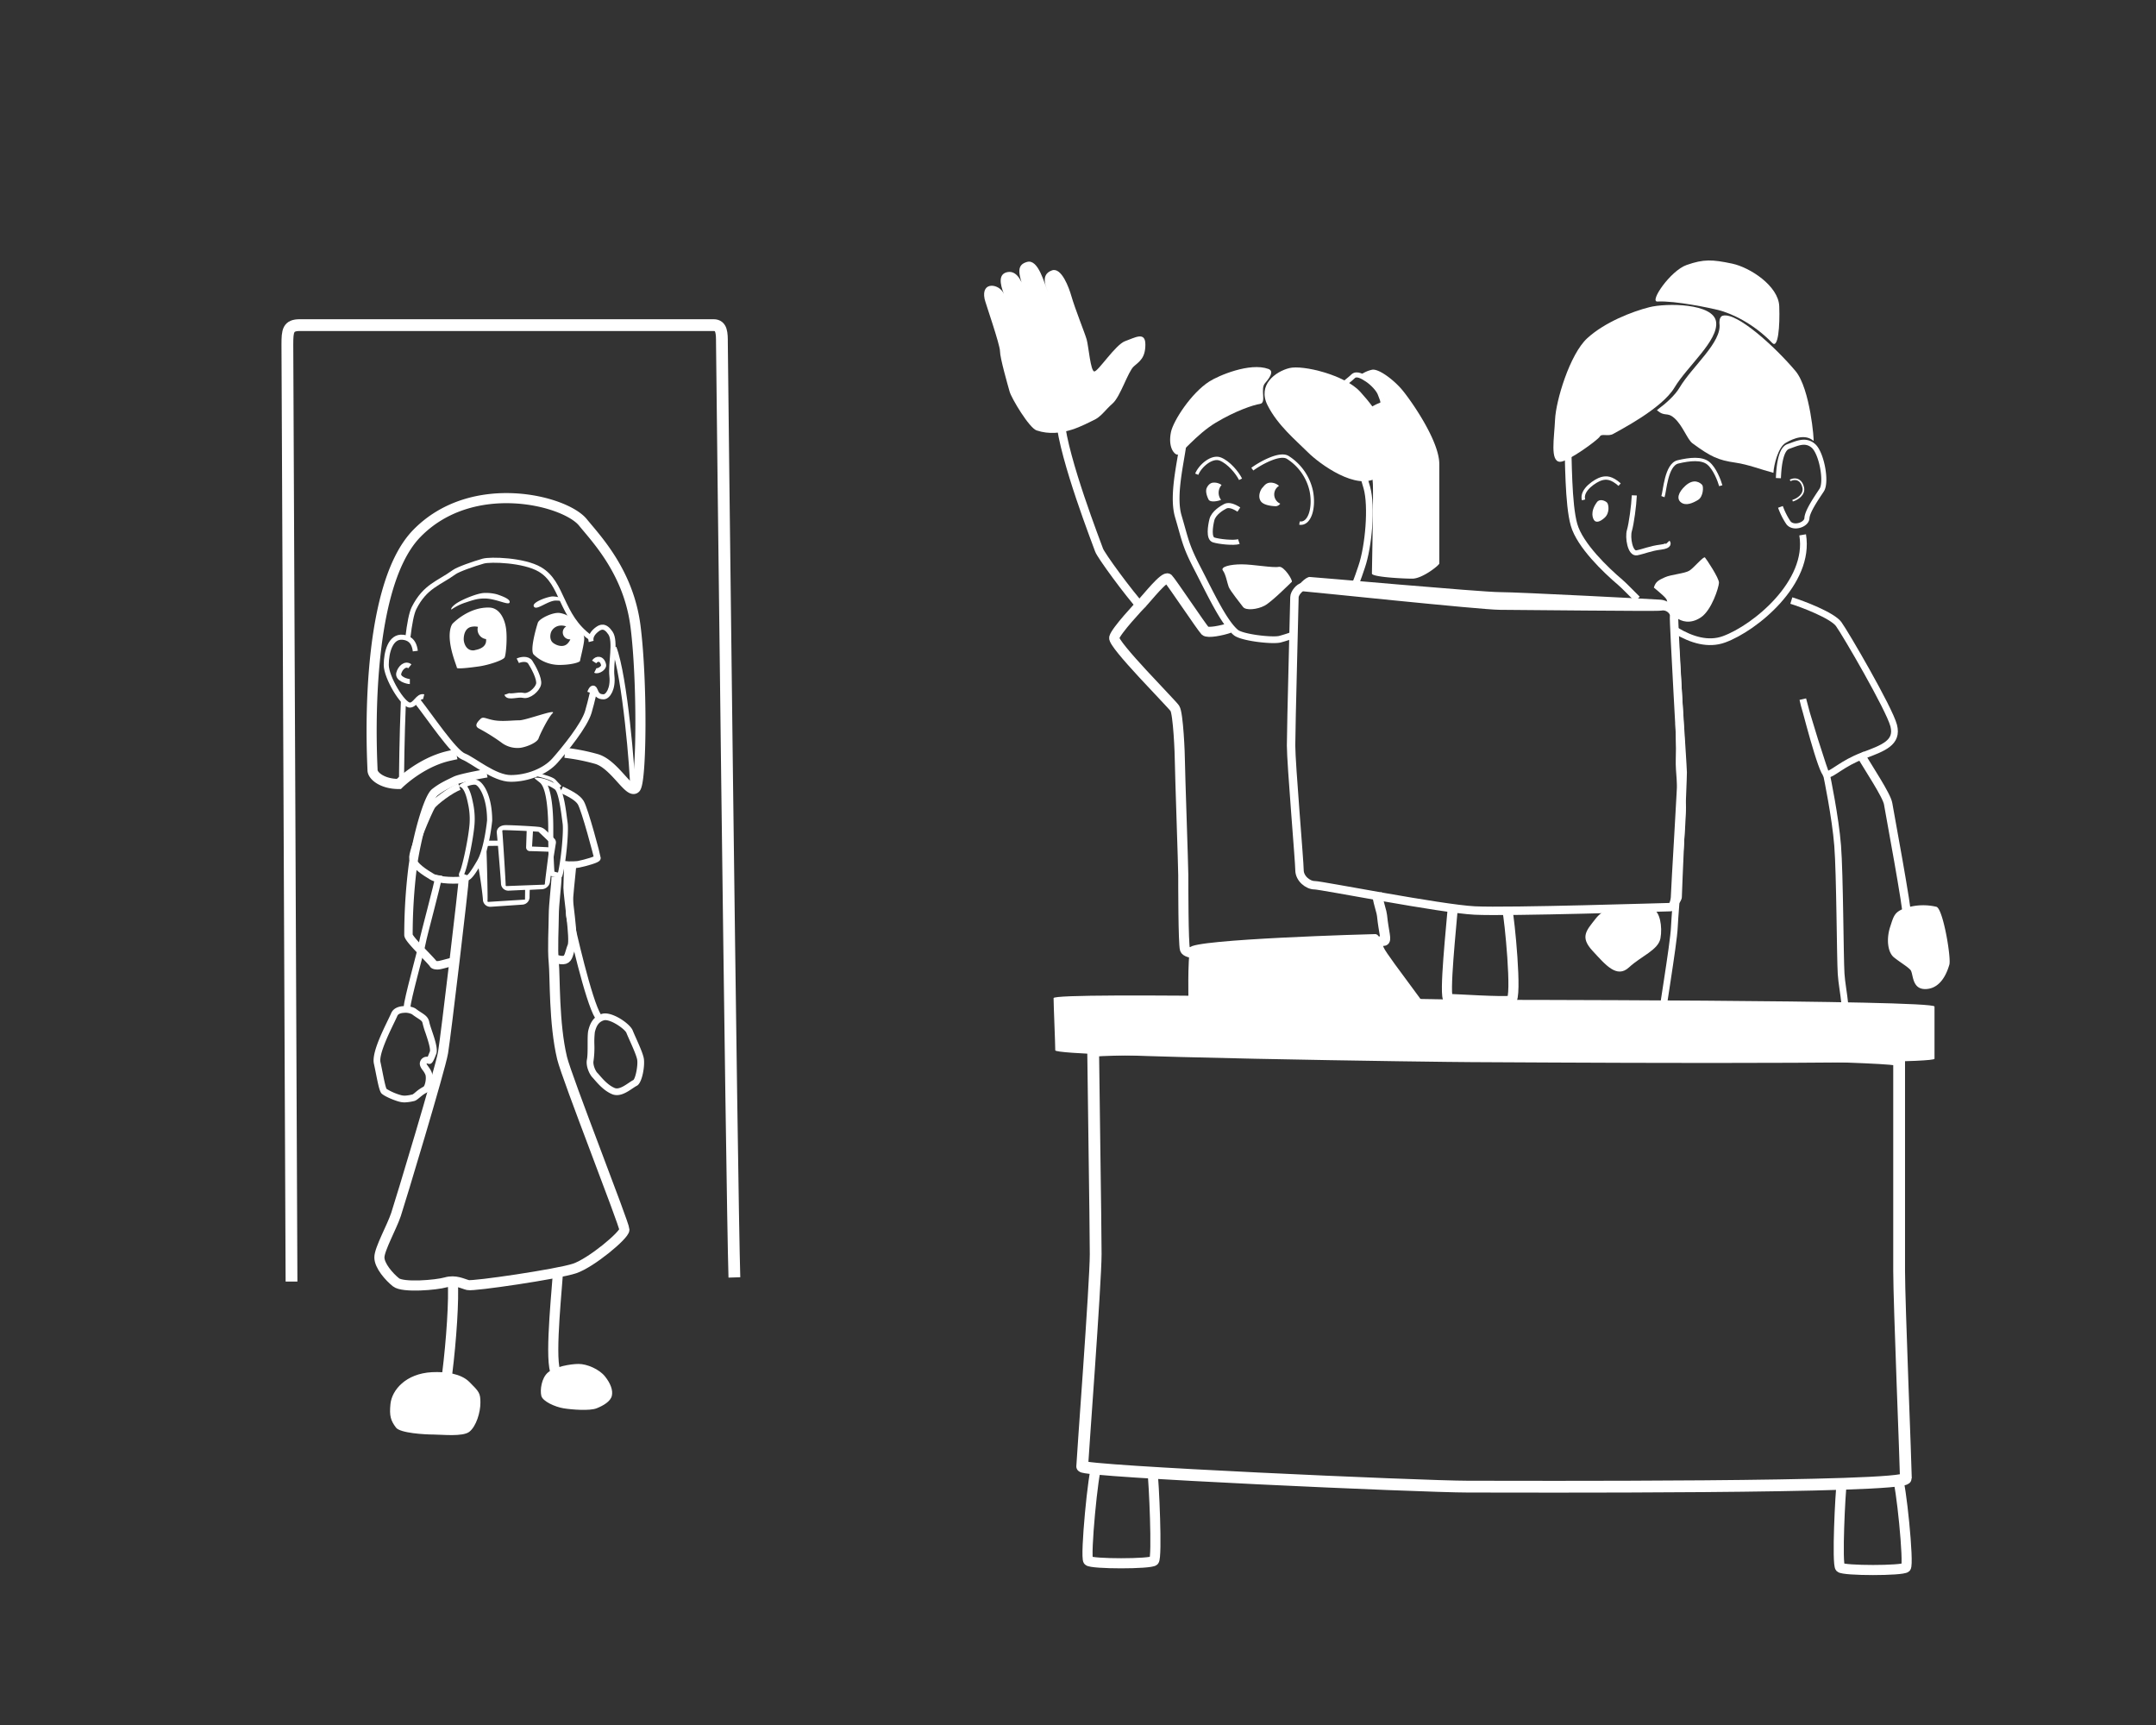<svg xmlns="http://www.w3.org/2000/svg" viewBox="0 0 1280 1024"><rect x="0" y="0" width="1280" height="1024" fill="#333333" stroke="none"/><defs><style>.cls-1,.cls-2,.cls-3,.cls-4,.cls-6,.cls-7,.cls-8{fill:none;stroke:#fff;stroke-miterlimit:10;}.cls-1{stroke-width:5px;}.cls-2{stroke-width:2px;}.cls-3{stroke-width:6px;}.cls-4{stroke-width:4px;}.cls-5{fill:#fff;}.cls-6{stroke-width:3px;}.cls-8{stroke-width:7px;}</style></defs><title>pbcopy-joins-in</title><g id="pbcopy"><path class="cls-1" d="M337.47,512.32c-.27,7.08-.48,12.93-.48,14.69,0,4.93,4.11,30.4,2.46,34.51s-1.64,7.4-4.11,8.22c-1.23.41-3.34.26-6.44-.93"/><path class="cls-2" d="M319,459.82c4.92,1.21,9.22,2.62,10.14,3.79.7.88,2,2.12,3.44,3.64"/><path class="cls-1" d="M269.85,570.68c-5.33,1.23-8.44,2.34-10.1,2.34-2.46,0-2.46-.82-2.46-.82C254,568.09,242.5,557.41,242.5,555A330.1,330.1,0,0,1,245,514.69c2.47-18.08,9-41.09,13.15-44.37s7.94-4.93,12.19-7c2.36-1.14,10.8-2.92,18.67-4.28"/><path class="cls-3" d="M331.24,754.51c0,5.75-4.93,49.41-1.65,59.27"/><path class="cls-3" d="M268.79,760.51c.82,10.68-.82,35.19-3.29,54.91"/><path class="cls-4" d="M260.57,519.62c-.82,5.75-9,35.33-9.86,40.26s-9,33.76-9,37.86"/><path class="cls-4" d="M340.27,511.4c0,4.11-3.28,27.11-2,33.28s11.09,49.71,16.85,58.75"/><path class="cls-4" d="M275.36,522.08c-3.28.82-14.79.82-18.9-1.64s-10.68-6.58-11.5-10.68,9.86-28.76,11.5-31.23,11.33-9.86,16.26-11.5"/><path class="cls-3" d="M330.41,520.44c0,4.11-1.64,16.43-1.64,23s-.82,19.72,0,27.94,0,36.16,4.93,56.7c2.85,11.87,37,98.6,37,101.88S351,749.68,341.1,753s-60,10.68-63.27,9.86-7.4-3.29-13.15-1.64-25.47,3.29-29.58,0-9.86-9.86-9.86-14.79,7.4-18.08,9.86-25.47,26.29-86.28,27.94-96.14,12.32-100.24,12.32-103.53"/><path class="cls-4" d="M333.33,468.71c4.69,2.23,9.6,4.66,11.46,7.77,2.47,4.11,9.86,32,9.86,32.86s-7,2.88-11.09,3.7-8.15,0-9,0"/><g id="copy-icon"><path class="cls-5" d="M283.7,513c1.6,8.32,2.92,19.07,3,21a4.39,4.39,0,0,0,4.46,4.3L310.31,537a4.5,4.5,0,0,0,4.09-4.43c0-2,.1-4.33.1-4.33s4.85-.27,7.23-.37a5.16,5.16,0,0,0,4.8-4.32c.12-2.34,3.31-21.95,3.49-23a3.18,3.18,0,0,0-1.1-2.92c-.93-.9-4.53-4.52-5.42-5.24a6.73,6.73,0,0,0-4-1.56c-2.11-.3-16.21-1.07-19.43-1s-5.39,2-5.13,4.64.43,4.56.43,4.56-2.45,0-5.18,0m29.5-5.29c.64.6,7,6.55,6.88,6.75l-.34,2.5c-3.49-.19-6.93-.35-10.35-.46.18-3,.36-6,.54-9Zm-8.34,40.3-21.38,1.34c-.35,0-.54-.1-.57-.54.34-.45-.55-31.78-.66-32.11a.55.55,0,0,1,.55-.56c.34,0,6.37-.09,6.36-.08s1.74,20.32,1.78,22.5a4.34,4.34,0,0,0,4.39,4.13l9.94-.46s-.06,5.16-.06,5.4A.33.33,0,0,1,311.32,534.07ZM323,525.16c-.33,0-21.9.81-22.23.84a.51.51,0,0,1-.57-.53c.15-.13-1.83-31.66-2-32.2a.51.51,0,0,1,.54-.48c.28-.09,13.94.45,13.94.53s-.29,8.52-.33,9.75a2.23,2.23,0,0,0,2.33,2.17c1.23,0,11.09.34,11.13.37s-2.43,18.72-2.31,19.07A.52.52,0,0,1,323,525.16Z"/></g><path class="cls-5" d="M325.2,466.25a22.19,22.19,0,0,1,4.19,2.33c2.23,1.73,3.76,13.6,4.26,17.5.14,1,.26,1.95.37,2.74.69,4.85-1,22.07-2.73,29.12a10.73,10.73,0,0,1-2.14-.53c-.67-9.35-.67-20.29-.67-25.73,0-8.73-.63-19.28-3.28-25.43m-6.94-4.65c-1.94,0-.36.8,2.29,3,4.52,3.7,4.93,21.37,4.93,27.12s0,18.08.83,27.94a18.39,18.39,0,0,0,5.33,1.34,4,4,0,0,0,2.06-.52c2.06-6.17,4.11-26.3,3.29-32.05s-2.06-19.31-5.75-22.18c-1.45-1.13-6.58-4.11-11.37-4.52-.69-.06-1.22-.09-1.61-.09Z"/><path class="cls-5" d="M281.64,465.82h0a2.8,2.8,0,0,1,.53,0c2,.4,7,7.28,7,21.16-.42,4.41-2.32,17.75-5.76,23.7-1.25,2.15-4.43,7.64-6.07,8.86a17.43,17.43,0,0,1-1.75-.65c2-4.08,5.61-21.82,6.15-29.93a44.76,44.76,0,0,0-1-12.7c-.66-3.3-1.61-7-3.36-9.43a12.27,12.27,0,0,1,4.23-1.05m0-3c-4.29,0-11,3.77-8.74,4.21q3.08.62,4.93,9.86a42,42,0,0,1,1,11.91c-.55,8.22-4.25,25.6-5.89,28.89s1.64,4.1,4.11,4.93a1.43,1.43,0,0,0,.46.07c2.44,0,5.79-5.66,8.57-10.47,4.52-7.81,6.17-25,6.17-25.06,0-14.79-5.34-23.42-9.45-24.24a5.69,5.69,0,0,0-1.12-.1Z"/><path class="cls-3" d="M271,447.76c-2.54.5-4.44.94-5.46,1.19-16.43,4.11-28.76,16.44-28.76,16.44-9.86,0-15.61-4.93-15.61-8.22s-6.57-106.82,26.3-140.51,87.91-19.72,98.6-6.57c8.06,9.92,27.11,29.58,31.22,61.62s3.7,92.44,0,96.14-12.32-14-23-17.25a117,117,0,0,0-18.87-3.73"/><path class="cls-4" d="M248,416.51c6.85,8.59,21.31,30.25,27.2,32.58s18.21,13,28.07,13,20.54-4.11,26.29-10.68,17.26-20.55,19.72-28.76c.8-2.65,1.93-7.08,3.1-12.06"/><path class="cls-6" d="M350.13,411.15c.83-2.46,2.2-3.83,3.15-1.5s1.79,4,5.07,4c2.6,0,5.75-4.93,4.93-12.33s2.47-20.54-.82-25.47-5.9-3.72-7.81-2.33-4.52,4-3.69,7.26"/><path class="cls-6" d="M352.74,392.94c1.5-2.33,4.79-2.33,5.61,1.78.36,1.8-3.28,4.11-4.93,3.29"/><path class="cls-6" d="M251.53,413.62c-3.28-.82-4.93,4.93-8.21,4.93-4.11,0-14-16.43-14-23.83s2.46-17.25,9.86-16.43c2.94.32,6.57,1.64,7.39,8.21"/><path class="cls-6" d="M243.32,404.58c-1.65,0-7.4-1.64-6.58-4.93s4-6.16,6.58-4.11"/><path class="cls-6" d="M307.41,392.26c1.64-.83,5.75-1.65,7.39.82s5.75,9.86,4.93,13.14-5.75,7.4-9,6.58-9,1.64-9.86-.82"/><path class="cls-5" d="M302.48,357.75c.82-1.65-2.66-3.35-7.4-4.93a25.07,25.07,0,0,0-7.39-.83c-4.11,0-14,4.11-17.26,6.58s-2.46,3.28-2.46,3.28a31.62,31.62,0,0,1,8.21-4.1c4.93-1.65,7.4-2.47,11.51-2.47C294.26,355.28,301.66,359.39,302.48,357.75Z"/><path class="cls-5" d="M334.18,356.9a25.41,25.41,0,0,0-4.18-.39c-4.93,0-12,6.6-13.14,3.29-.82-2.46,8.63-5.75,11.36-5.75a19.86,19.86,0,0,1,4.26.67"/><path class="cls-5" d="M300.42,373c-.82-5.75-3.88-12.12-9.86-12.33-11.91-.41-20.95,8.63-21.77,9.45s-2.38,4.1-1.64,10.68c.82,7.4,4.1,14.79,4.1,15.61s7.4,0,13.15-.82,14.38-3.69,15.2-5.34S301.25,378.7,300.42,373Zm-18.54,13c-4.93.82-6.57-4.11-6.57-6.58s.78-6.8,4.93-7.39a9.08,9.08,0,0,1,3.5.08,5.76,5.76,0,0,0,4.83,7.26C289,382.94,286.49,385.15,281.88,385.92Z"/><path class="cls-5" d="M343,371c-.82-.82-3.55-5.86-10.53-7.09-4.05-.72-12.33,3.29-13.15,5.75s-4.93,16.43-2.46,18.9a21.89,21.89,0,0,0,15.2,6.16c7.39,0,12.32-1.64,12.32-2.46s2.47-9.86,2.47-13.15S343.82,371.82,343,371Zm-6.16,11.13c-2.16,2.15-5.75,1.44-8.27-.36-2.11-1.51-2.15-4.31-1.43-6.47a6.45,6.45,0,0,1,6.1-3.95,7.3,7.3,0,0,1,2.91.53,4.1,4.1,0,0,0,2.07,7.64c.14,0,.27,0,.4,0A8.08,8.08,0,0,1,336.84,382.13Z"/><path class="cls-5" d="M328,423.48c3.13-3.13-15.61,4.11-19.72,4.11s-9.86.82-14.79,0-6.57-2.47-8.22-.82-4.11,4.1-.82,5.75a114,114,0,0,1,13.15,8.22,15.64,15.64,0,0,0,11.64,3.14c4-.68,9.72-3.14,10.54-5.61S325.48,425.94,328,423.48Z"/><path class="cls-6" d="M239.49,416.34c-.91,21.78-1.1,42.72-1.1,48.22"/><path class="cls-6" d="M350.5,378.5c-18.05-12.89-16-32.26-29.95-40.47-9.52-5.61-29.43-6.15-33.68-4.93-5.76,1.64-14.86,4.83-17.26,6.57-9,6.57-17.25,8.22-23.83,21.36-1.48,3-2.68,9.31-3.63,17.47"/><path class="cls-6" d="M375.61,467.85c0-9.86-4.54-66.09-11.11-83.35"/><path class="cls-5" d="M240.3,601.18a9.41,9.41,0,0,1,4.26.88c1.13.88,2.19,1.57,3.12,2.18,2.43,1.57,3,2,3.22,3.26a51.59,51.59,0,0,0,1.71,5.66c.94,2.77,3.13,9.26,2.61,11l-.27.65c-.33.83-.71,1.79-1,2.48a4.1,4.1,0,0,0-.49,0,4.17,4.17,0,0,0-3.76,2.26c-1.21,2.39.24,4.38,1.2,5.7a11,11,0,0,1,1.71,2.89c.61,2.41-.35,6.38-1.19,6.95a25,25,0,0,0-4.76,3.29,14.51,14.51,0,0,1-1.74,1.32l-.7.14a20,20,0,0,1-3.93.56,8.78,8.78,0,0,1-2.14-.27,32.53,32.53,0,0,1-8.66-3.75c-.69-1.39-1.64-6.18-2.34-9.71-.4-2-.81-4.1-1.26-6.12-1-4.57,4.95-16.89,7.81-22.81.92-1.89,1.71-3.52,2.23-4.74.7-1.64,3.55-1.77,4.4-1.77m0-4c-3.3,0-6.74,1.08-8.08,4.19-2.46,5.75-11.91,22.6-10.27,30s2.88,16,4.52,17.67,7.4,4.11,10.68,4.93a12.66,12.66,0,0,0,3.11.39,28,28,0,0,0,5.52-.8c2.06-.41,4.11-3.29,7.4-4.93s4.11-8.22,3.28-11.5c-.73-2.94-4.1-5.88-3-5.88a2.21,2.21,0,0,1,.57.12,2.7,2.7,0,0,0,.88.16c1.81,0,2.62-2.33,4.05-5.91,1.64-4.11-3.29-14.79-4.11-18.9s-4.11-4.93-7.81-7.8c-1.22-1-3.91-1.73-6.71-1.73Z"/><path class="cls-5" d="M359.26,605.56h0c4.27,0,11.8,5.49,12.63,7.57.53,1.32,1.28,3,2.08,4.78,1.6,3.6,3.8,8.53,4.29,11,.6,3-.77,10.59-2.18,12.17-.92.49-1.87,1.12-2.87,1.79-2.13,1.44-4.79,3.23-7,3.23a3.41,3.41,0,0,1-1.38-.29c-3.78-1.61-6.93-5.24-8.81-7.41-.57-.66-1-1.17-1.44-1.6-.92-.92-2.7-4.54-2.2-7.07a56.4,56.4,0,0,0,.49-9.72,50,50,0,0,1,.29-7.35c.88-3.51,2.14-6,5.44-7a2.39,2.39,0,0,1,.63-.07m0-4a6.35,6.35,0,0,0-1.73.22c-5.75,1.65-7.4,6.58-8.22,9.86s0,13.15-.82,17.26,1.64,9,3.29,10.68,5.75,7.4,11.5,9.86a7.34,7.34,0,0,0,3,.61c4.7,0,9.11-4.18,11.83-5.54,3.29-1.64,4.93-12.32,4.11-16.43s-4.93-12.33-6.57-16.44c-1.49-3.71-10.51-10.08-16.35-10.08Z"/><path class="cls-5" d="M278.65,820.35c5.81,5.81,6.57,6.57,6.57,12.32s-2.46,14-6.57,17.26c-3.85,3.08-16.37,1.64-21.36,1.64s-19.72-.82-22.19-4.11c-3.16-4.2-4-6.93-3.29-14,.83-8.22,9-18.08,24.65-18.9C264.71,814.16,273.72,815.42,278.65,820.35Z"/><path class="cls-5" d="M359.17,817.06c-3.44-4.3-10.68-7.39-15.61-7.39s-14,1.64-18.08,4.93-4.93,10.68-4.1,14,8.21,6.57,13.14,7.39,15.61,1.64,19.72,0,8.22-4.11,9-7.39S362.46,821.17,359.17,817.06Z"/></g><g id="Layer_6" data-name="Layer 6"><path class="cls-1" d="M1104.31,447.4c4.69,8.19,15.87,24.71,16.67,29.75s11.6,62.49,11.36,68.49"/><path class="cls-5" d="M965.47,539.18c-8,.83-13-.5-18.26,6.3s-9.42,10.65-1.73,18.95,14.37,16.57,21.63,9.84S984.53,563.94,985.8,557s-.39-16-4.34-17.18S972.5,538.45,965.47,539.18Z"/><path class="cls-5" d="M1132.61,538.64c-7.91,2.31-8.18,4.69-10.45,11.61s-1.58,15,2.3,18.1,7.8,5.3,9.72,7.38.54,12,9.57,11.38,12.42-10.53,13.57-14.49-3.72-33.17-7.68-34.32A34,34,0,0,0,1132.61,538.64Z"/><path class="cls-4" d="M1063.5,356.5c6.65,2.05,24.28,8.78,28.08,13.93s30.09,50.2,32.7,60.31-6,13.28-18.2,17.81-18.45,11.29-21.45,11.18-13.41-41.55-14.29-44.59c.81,5,13.29,44.55,14.25,45.59,0,0,5.07,24.21,6.41,41.28s1.44,66.1,2.06,76.13,5,26.22.72,33.06-85.36,7.7-92.28,5.43-16-1.61-15.75-6.61,7.92-49.73,8.31-59.72,5.59-66.84,4.82-72.87-2.19-21.1-2-26.1c.31-8.05-.15-22-.15-22s1,27.06,0,27"/><path class="cls-4" d="M995.06,374.35c9.21,5.51,19.15,8.57,28.51,5.15,18.45-6.75,51.4-33.76,46.65-62"/><path class="cls-4" d="M1002.23,205.39c-24.15,2.94-39.87-3.76-50.57,11.78s-21.39,31.09-20.92,43.12.27,39,3.74,51.21,18.83,26.86,27.52,34.25c2.21,1.88,5.71,5.58,10.1,9.9"/><path class="cls-5" d="M1028.41,156.5c10.54,2.24,27.45,13.22,27.91,25.25s-.67,25.45-4.14,21.85C1041,192,1028,186,1020,184c-4.34-1.08-25.35-5.58-36-5-5,.27,7.72-18.33,17.35-21.7C1011.52,153.75,1016.51,154,1028.41,156.5Z"/><path class="cls-6" d="M1055.82,283.83c.18-4,.75-17,5.83-18.76s10.21-4.55,15-.34,8.07,21.38,4.85,26.24-8.57,12.64-8.74,16.63-8.3,6.64-11.12,2.51a43,43,0,0,1-4.6-9.21"/><path class="cls-7" d="M1062.77,285.14c4.08-1.82,7,.31,7.81,4.35s-3.3,6.86-6.34,7.73"/><path class="cls-6" d="M970.28,294.07c-.26,6-1.74,16.94-2.92,20.89s.38,14,4.42,13.21,8.13-2.65,14.16-3.38,4.13-2.82,4.13-2.82"/><path class="cls-5" d="M981.88,348.81c1.06-3.61,2.88-4.44,6.54-6.11s11.75-2.22,14.52-3.93,8.45-8.78,9.3-7.82,8.42,12.26,8.3,15-4.3,16.27-10.76,20.56-11.75,2.23-14.35.28c-2-1.52-5.86-9.4-5.82-10.32C989.66,355.18,985.34,351.71,981.88,348.81Z"/><path class="cls-2" d="M987.27,294.82c1.13-3,1.84-18.94,8.92-20.63s14.12-2.38,18,.79,6.55,10.3,7.42,13.35"/><path class="cls-5" d="M1000.56,288.4c5.32-4.87,9.08-1.6,10-.56s.69,7-2.4,8.9-7.17,3.69-10.08,1.56S996.39,292.22,1000.56,288.4Z"/><path class="cls-2" d="M961.56,287.68c-4.82-4.22-7.82-4.35-10.86-3.49s-12.3,6.47-10.56,12.55"/><path class="cls-5" d="M948.09,298.09c1.67-2.28,5-.78,6,.27s1.73,6.08-1.4,8.94-5.12,2.78-6.08,1.74S943.82,303.91,948.09,298.09Z"/><path class="cls-5" d="M926.12,274.14c4.47.2,22.6-13,23.69-15s5,.22,8.08-1.64,28.67-14.75,36.24-27.43,26.21-27.91,24.7-39-29.48-11.27-39.61-8.71-26.41,8.84-36.85,18.39S923.71,238,923.23,249,920.13,273.88,926.12,274.14Z"/><path class="cls-5" d="M1060,263c5-3,11.86-5.48,16.68-1.27.47.41-1.94-31-10.68-41.45-12-14.28-35-35.28-43.28-32.85-2.21.65-1.93,4.4-1.89,4.68,1.51,11.08-16.13,25.31-23.7,38-2.75,4.6-7.87,9.23-13.43,13.35,4.74,4.28,5.86.82,10.29,4.68,5,4.37,7.77,12.78,10.8,15,10.92,8,15.19,10,25.54,11.5,7.42,1.07,14.88,4,22.54,6.05C1053.12,275.76,1055.76,265.54,1060,263Z"/></g><g id="Layer_8" data-name="Layer 8"><path class="cls-1" d="M678.5,361.5c-9-10-25-32-26-35s-21-54-23-77"/><path class="cls-5" d="M706.5,562.5c-.62,3.1-1,13-1,19s0,29,1,34,159,13,155,4-38-52-40-57-3-8-5-8S707.5,557.5,706.5,562.5Z"/><path class="cls-3" d="M817.36,530.28c1.7,8.34,2.89,10.72,3.14,13.22,1,10,3,15,1,15s-43,9-54,8-40,0-46,0-17,0-18-3-1-39-1-44-2-62-2-67-1-29-3-32-37-38-36-42,15-19,17-21,13-16,15-14,20,29,22,31c1.5,1.5,10-.21,14.32-1.71"/><path class="cls-4" d="M742.83,230.8a142.37,142.37,0,0,0-18.41,7.7c-10.81,5.22-21.76,12-21.76,21s-7.26,33-3.11,47,4.14,17,11.4,31,15.55,32,22.8,38c3.52,2.91,20.74,5,25.92,4a89.81,89.81,0,0,0,9.67-3.18"/><path class="cls-4" d="M804.49,347c1.18-2.24,3.18-8.44,3.9-10.52,4.15-12,6.22-36,3.11-47s-9.33-30-18.66-41c-7.69-9.07-22.43-16.55-32.3-19"/><path class="cls-5" d="M832.5,231.5c-5-6-14.1-12.87-18-12a18.48,18.48,0,0,0-6.17,2.64,24.72,24.72,0,0,1,4.17,2.36c3,2,7,6,8,9s3,6,0,7-6.33,3.67-7.17,2.83-7.5-9.16-8.66-10c-.65-.46-2.77-2-4.45-3.4a11.18,11.18,0,0,1-1.72,1.57c-3,2,7,11,11,13s5,37,5.5,41.83-.5,52.17-.5,54.17,18,3,24,3,16-8,16-9v-59C854.5,261.5,837.5,237.5,832.5,231.5Z"/><path class="cls-2" d="M743.5,278.5c4-3,16-10,21-7a31.48,31.48,0,0,1,14,20c2,10-1,20-7,19"/><path class="cls-5" d="M751,227.52c4-4.58,4.93-7.44,2-8.52-11-4-29.64,4-35,7.44-10.74,6.81-21.45,23.4-22.81,30.06-1.81,8.87,1.81,13.22,3.81,13.4s11.13-12,22.81-19,22.15-10.5,26.23-11.13S748,231,751,227.52Z"/><path class="cls-5" d="M807.5,232.5c-9.09-9.92-34-16-42-14-8.35,2.09-19,10-13,22s17,21,24,28,29,23,41,15S829.5,256.5,807.5,232.5Z"/><path class="cls-2" d="M736.5,284.5c-2-4-7-10-12-12s-12,4-14,9"/><path class="cls-6" d="M735.5,302.5c-3-2-6-3-8-2s-7,4-8,8-2,11,1,12,12,2,15,1"/><path class="cls-5" d="M759.25,336.49c3-.65,8.51,8.18,7.66,8.93s-11.92,11.9-16.17,14.14-11.07,3-12.77.74-7.66-9.67-8.51-11.91-1.71-7.44-3.41-9.67,4.26-3.72,11.07-3.72S755.85,337.23,759.25,336.49Z"/><path class="cls-5" d="M756.5,293.5a6,6,0,0,1,2.83-5.08,7.5,7.5,0,0,0-4.83-1.92c-3,0-4,2-5,3s-3,5-1,8,9,3,9,3a3.47,3.47,0,0,0,2.56-1.52A6,6,0,0,1,756.5,293.5Z"/><path class="cls-5" d="M723.5,292.5a7,7,0,0,1,1.73-4.6,7.25,7.25,0,0,0-4.73-1.4c-1,0-2.74.47-4,3-1,2,0,5,1,7,.92,1.84,5.2,1.14,7.44.24A6.93,6.93,0,0,1,723.5,292.5Z"/><path class="cls-5" d="M615.41,255.5c-4.4-1.48-14.87-19-16-23s-5.72-20-5.72-24-8.69-28.8-9.14-31c-2.29-11,9.14-9,11.43-3-2.29-6-3.43-12,2.29-13,6-1.05,9,6.94,10.29,12-4.58-12-4.77-16.28,1.14-18,6.86-2,10.29,13,12.57,18-.51-1.81-5.44-10.3,2.29-13,5.72-2,10.18,10.62,11.43,15,2.29,8,8,22,9.15,26s2.29,19,4.57,19,12.58-16,18.29-18,12-6,12,2-3.43,10-6.86,13-8,18-12.58,22-6.85,8-11.43,10S630.27,260.5,615.41,255.5Z"/><path class="cls-6" d="M803.25,223.44c2.14-2.13,5.73,0,8.6,1.91s6.68,5.73,7.64,8.6,2.86,5.73,0,6.68-6,3.51-6.85,2.71-7.16-8.75-8.27-9.55-6.85-4.93-6.37-5.73S801.34,225.35,803.25,223.44Z"/></g><g id="Layer_9" data-name="Layer 9"><path class="cls-8" d="M436,758.31c-1.64-52.58-7.4-548.88-7.4-554.63s0-10.68-4.93-10.68H178c-7,0-7.39,3.29-7.39,11.5s2.46,534.91,2.46,556.28"/></g><g id="Layer_7" data-name="Layer 7"><path class="cls-3" d="M862.5,539c-.57,8-5.5,54-2.5,54s33,2,37,1-1-50-2-53"/><path class="cls-3" d="M1093.5,879.5c-1,6.93-3,49-1,51s37,2,39,0-3-51-5-53"/><path class="cls-3" d="M684.11,872.5c1,6.93,3,52,1,54s-37,2-39,0,3-54,5-56"/><path class="cls-1" d="M986,360c4.44-.89,8.27,2.88,7.88,5.69s4.62,87.69,4.62,91.81c0,6-4,71-4,74s-1,7-3,7-96,3-116,2-91-15-95-15-9-4-9-9-5-63-5-74,2-85,2-88c0-2.24,3-6,5-6s106,11,117,11S983.5,360.5,986,360Z"/><path class="cls-8" d="M649,624c0,7.52,1.5,103.5,1.5,120.5s-8,123-8,126,202,12,229,12,260,1,260-5-4-104-4-123v-125C1127.5,624.5,649,620.5,649,624Z"/><path class="cls-5" d="M1148.5,597.5c0-4-270.36-3.94-278.18-4s-244.82-5-244.82-1,1,27,1,31,234,7,247,7,275,2,275-2Z"/><path class="cls-5" d="M995.88,364.69c.39-2.81-4.38-8.19-9.88-8.69-2.54-.23-84.5-4.5-95.5-4.5s-111-9-113-9-7.5,4.5-10,11c0,3-2,79-2,90s5,69,5,74,6,10,10,10,75,14,95,15,114-2,116-2,7-5,7-8,3-68,3-74C1001.5,454.38,995.5,367.5,995.88,364.69ZM994.5,531.5c0,3-1,7-3,7s-96,3-116,2-91-15-95-15-9-4-9-9-5-63-5-74,2-85,2-88c0-2.24,3-6,5-6s106,11,117,11,93,1,95.5.5c4.44-.89,8.27,2.88,7.88,5.69s4.62,87.69,4.62,91.81C998.5,463.5,994.5,528.5,994.5,531.5Z"/></g></svg>